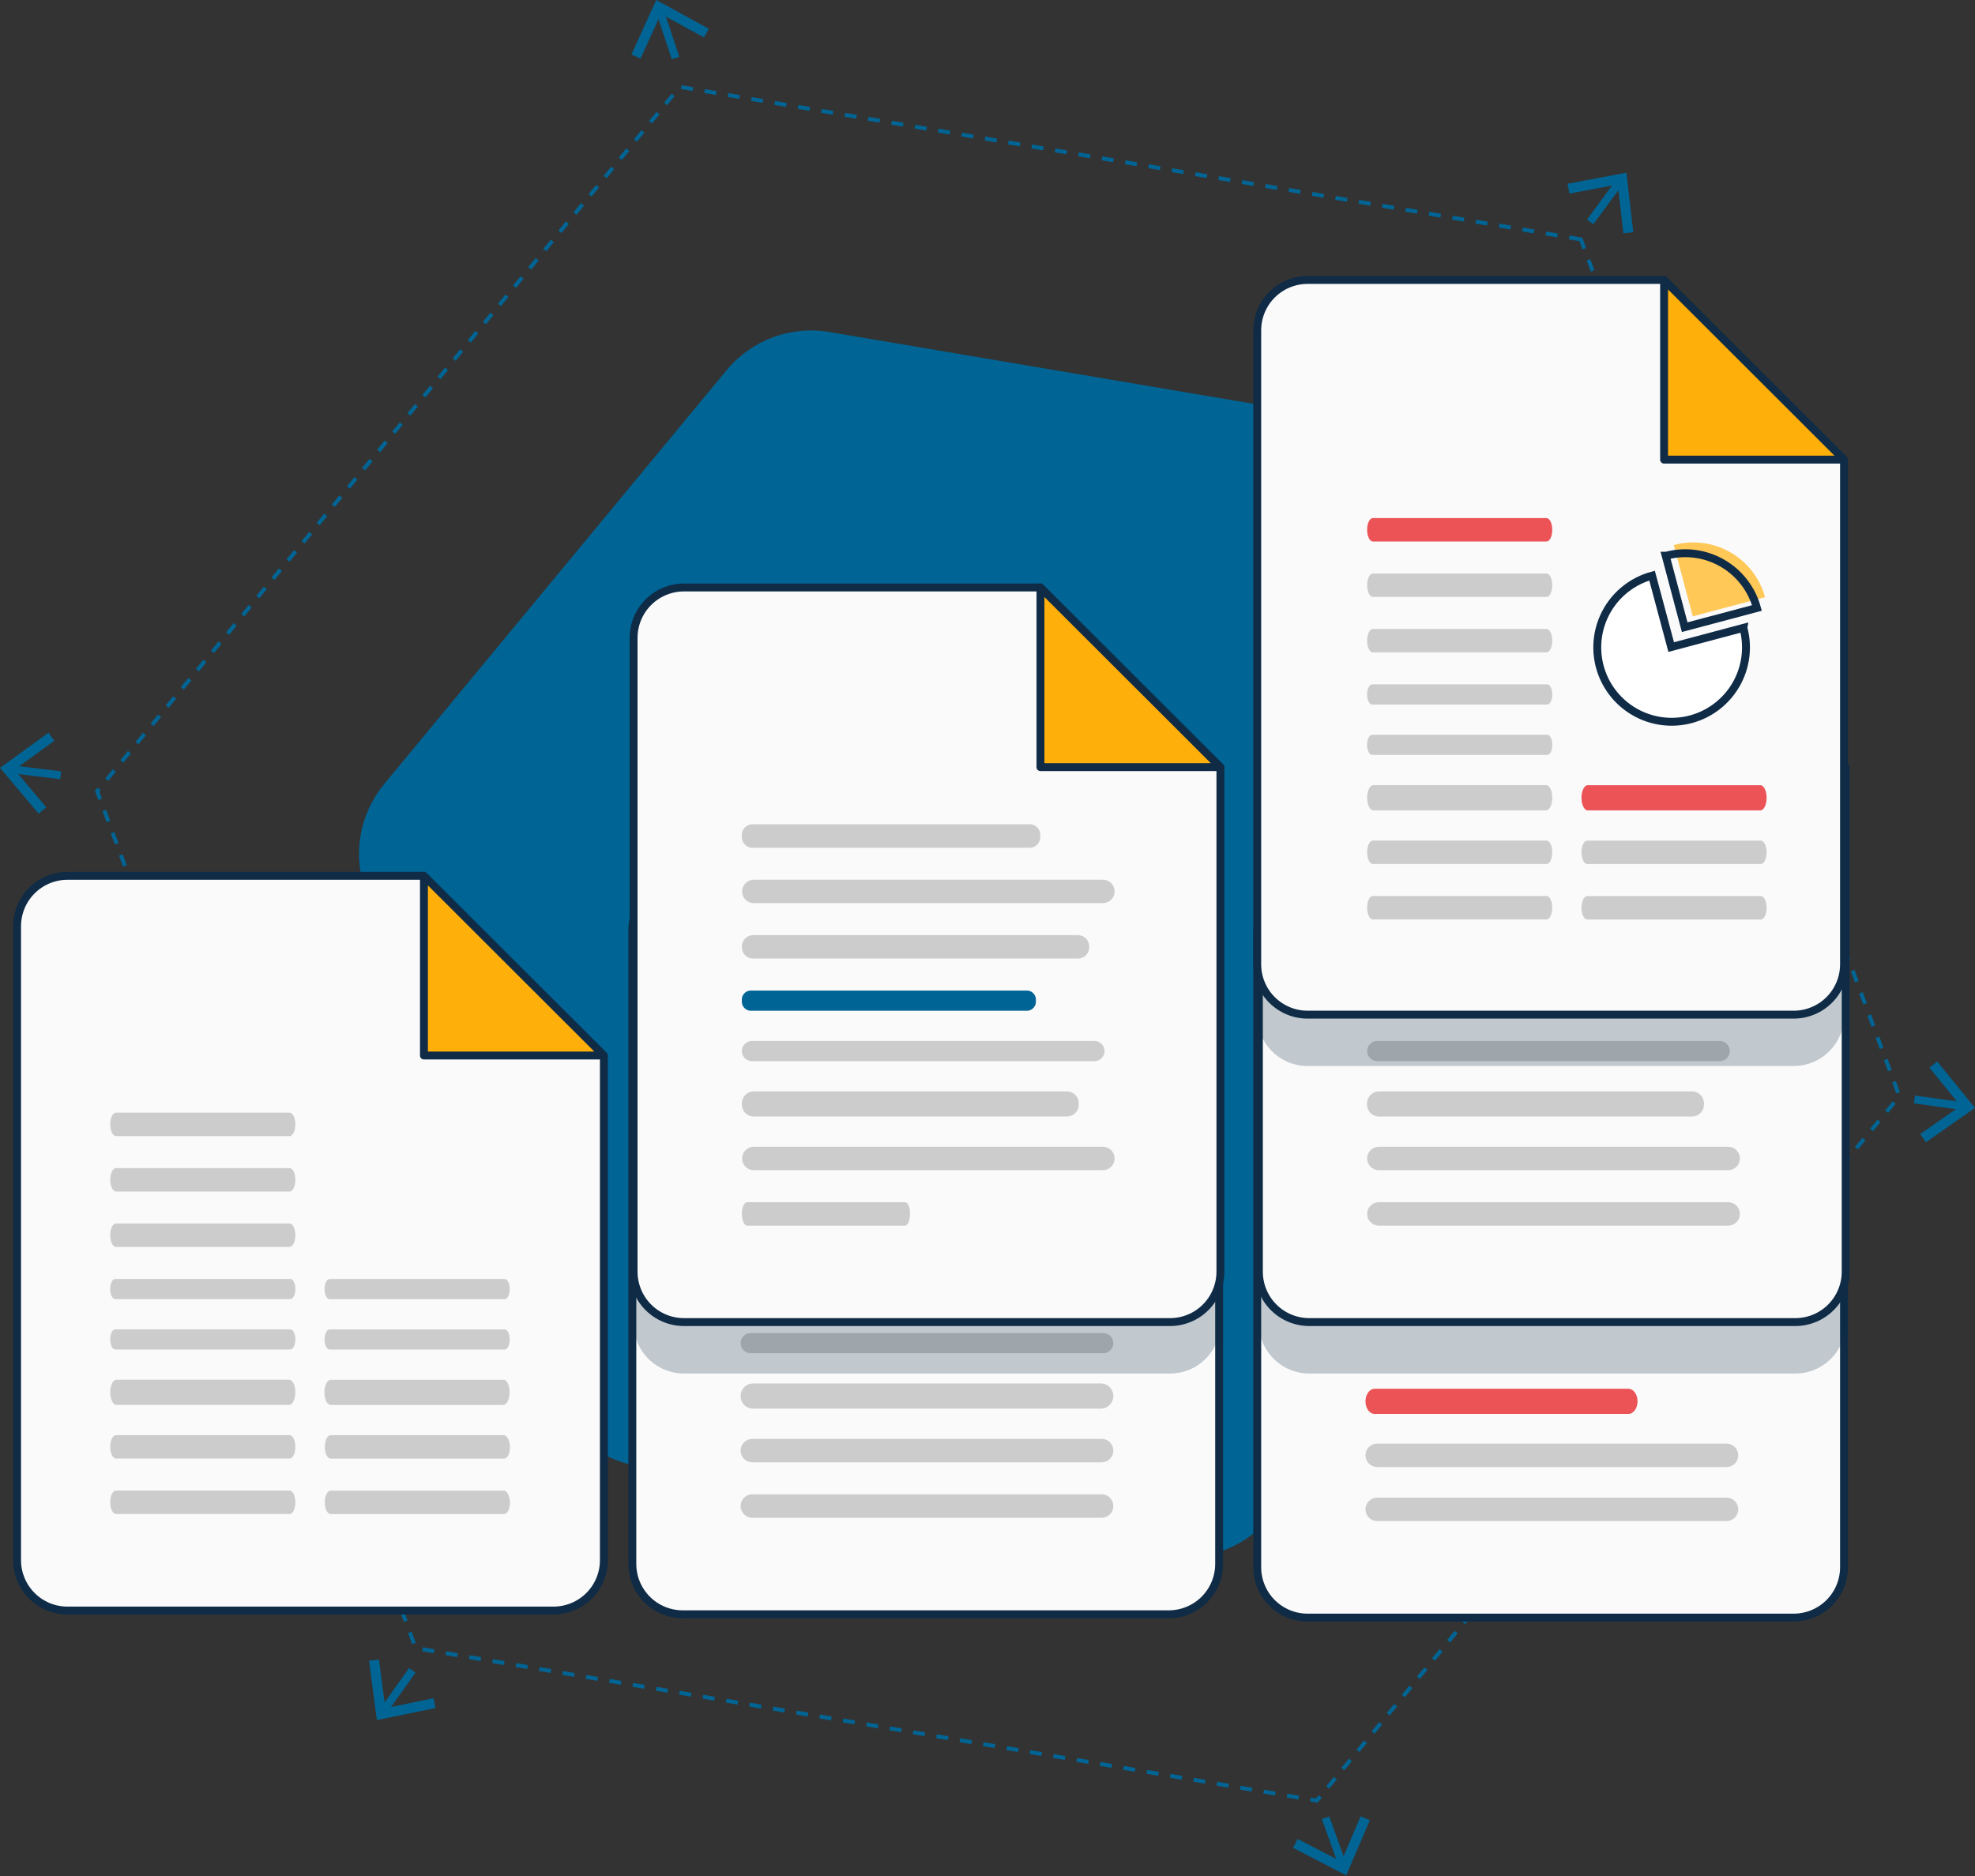 <svg width="500" height="475" viewBox="0 0 500 475" fill="none" xmlns="http://www.w3.org/2000/svg">
<rect x="0" y="0" width="500" height="475" fill="#333333" stroke="none"/>
<g clip-path="url(#clip0_0_3)">
<path d="M400.222 60.614L172.087 21.995L24.6 200.341L105.236 417.293L333.359 455.912L480.858 277.566L400.222 60.614Z" stroke="#006494" stroke-miterlimit="10" stroke-dasharray="3 3 3 3 3 3"/>
<path d="M344.046 106.76L209.962 84.063C205.159 83.249 200.226 83.714 195.659 85.411C191.093 87.109 187.053 89.979 183.947 93.734L97.228 198.555C94.131 202.313 92.077 206.82 91.271 211.623C90.465 216.427 90.936 221.357 92.636 225.921L140.039 353.502C141.736 358.069 144.605 362.108 148.357 365.214C152.108 368.32 156.611 370.384 161.412 371.198L295.508 393.895C300.309 394.704 305.238 394.236 309.8 392.536C314.362 390.836 318.397 387.965 321.499 384.211L408.218 279.39C411.324 275.638 413.388 271.132 414.2 266.328C415.013 261.524 414.546 256.591 412.847 252.024L365.458 124.443C363.755 119.874 360.88 115.834 357.121 112.73C353.362 109.626 348.853 107.567 344.046 106.76Z" fill="#006494"/>
<path d="M152.881 267.155V395.03C152.881 398.414 151.537 401.659 149.146 404.051C146.754 406.444 143.51 407.788 140.128 407.788H17.076C13.694 407.788 10.45 406.444 8.058 404.051C5.667 401.659 4.323 398.414 4.323 395.03V234.52C4.323 231.136 5.667 227.891 8.058 225.499C10.45 223.106 13.694 221.762 17.076 221.762H107.685" fill="#FAFAFA"/>
<path d="M152.881 267.155V395.03C152.881 398.414 151.537 401.659 149.146 404.051C146.754 406.444 143.51 407.788 140.128 407.788H17.076C13.694 407.788 10.45 406.444 8.058 404.051C5.667 401.659 4.323 398.414 4.323 395.03V234.52C4.323 231.136 5.667 227.891 8.058 225.499C10.45 223.106 13.694 221.762 17.076 221.762H107.685" stroke="#0F2B46" stroke-width="2" stroke-miterlimit="10"/>
<path d="M152.881 267.257H107.328V221.762L152.881 267.257Z" fill="#FFAF0A" stroke="#0F2B46" stroke-width="2" stroke-linecap="round" stroke-linejoin="round"/>
<path d="M73.303 281.725H29.37C28.566 281.725 27.903 283.001 27.903 284.685C27.903 286.331 28.566 287.658 29.37 287.658H73.303C74.119 287.658 74.77 286.382 74.77 284.685C74.783 283.052 74.119 281.725 73.303 281.725Z" fill="#CCCCCC"/>
<path d="M73.303 295.759H29.37C28.566 295.759 27.903 297.035 27.903 298.719C27.903 300.365 28.566 301.692 29.37 301.692H73.303C74.119 301.692 74.77 300.416 74.77 298.719C74.783 297.086 74.119 295.759 73.303 295.759Z" fill="#CCCCCC"/>
<path d="M73.303 309.793H29.37C28.566 309.793 27.903 311.069 27.903 312.753C27.903 314.399 28.566 315.726 29.37 315.726H73.303C74.119 315.726 74.77 314.45 74.77 312.753C74.783 311.12 74.119 309.793 73.303 309.793Z" fill="#CCCCCC"/>
<path d="M73.303 363.377H29.37C28.566 363.377 27.903 364.653 27.903 366.337C27.903 367.983 28.566 369.31 29.37 369.31H73.303C74.119 369.31 74.77 368.034 74.77 366.337C74.783 364.704 74.119 363.377 73.303 363.377Z" fill="#CCCCCC"/>
<path d="M73.303 377.411H29.37C28.566 377.411 27.903 378.687 27.903 380.371C27.903 382.017 28.566 383.344 29.37 383.344H73.303C74.119 383.344 74.77 382.068 74.77 380.371C74.783 378.738 74.119 377.411 73.303 377.411Z" fill="#CCCCCC"/>
<path d="M73.507 323.827H29.166C28.464 323.827 27.89 324.962 27.89 326.379C27.89 327.782 28.452 328.93 29.166 328.93H73.507C74.209 328.93 74.783 327.782 74.783 326.379C74.783 324.962 74.209 323.827 73.507 323.827Z" fill="#CCCCCC"/>
<path d="M73.507 336.585H29.166C28.464 336.585 27.89 337.721 27.89 339.137C27.89 340.54 28.452 341.688 29.166 341.688H73.507C74.209 341.688 74.783 340.54 74.783 339.137C74.783 337.721 74.209 336.585 73.507 336.585Z" fill="#CCCCCC"/>
<path d="M73.189 349.343H29.485C28.617 349.343 27.903 350.759 27.903 352.533C27.903 354.293 28.617 355.722 29.485 355.722H73.189C74.068 355.722 74.77 354.293 74.77 352.533C74.783 350.759 74.068 349.343 73.189 349.343Z" fill="#CCCCCC"/>
<path d="M127.567 363.39H83.71C82.893 363.39 82.23 364.666 82.23 366.363C82.23 367.996 82.893 369.322 83.71 369.322H127.63C128.446 369.322 129.11 368.047 129.11 366.363C129.046 364.717 128.344 363.39 127.567 363.39Z" fill="#CCCCCC"/>
<path d="M127.567 377.424H83.71C82.893 377.424 82.23 378.7 82.23 380.396C82.23 382.03 82.893 383.356 83.71 383.356H127.63C128.446 383.356 129.11 382.081 129.11 380.396C129.046 378.751 128.344 377.424 127.567 377.424Z" fill="#CCCCCC"/>
<path d="M127.771 323.84H83.442C82.74 323.84 82.166 324.988 82.166 326.391C82.166 327.807 82.74 328.943 83.442 328.943H127.771C128.472 328.943 129.046 327.807 129.046 326.391C129.046 324.988 128.472 323.84 127.771 323.84Z" fill="#CCCCCC"/>
<path d="M127.771 336.598H83.442C82.74 336.598 82.166 337.746 82.166 339.149C82.166 340.566 82.74 341.701 83.442 341.701H127.771C128.472 341.701 129.046 340.566 129.046 339.149C129.046 337.746 128.472 336.598 127.771 336.598Z" fill="#CCCCCC"/>
<path d="M127.464 349.356H83.71C82.842 349.356 82.128 350.785 82.128 352.545C82.128 354.306 82.842 355.735 83.71 355.735H127.426C128.293 355.735 129.008 354.306 129.008 352.545C129.046 350.785 128.344 349.356 127.464 349.356Z" fill="#CCCCCC"/>
<path d="M308.644 268.112V395.974C308.644 399.358 307.3 402.603 304.909 404.996C302.517 407.388 299.273 408.732 295.891 408.732H172.839C169.457 408.732 166.213 407.388 163.821 404.996C161.43 402.603 160.086 399.358 160.086 395.974V235.464C160.086 232.08 161.43 228.835 163.821 226.443C166.213 224.05 169.457 222.706 172.839 222.706H263.448" fill="#FAFAFA"/>
<path d="M308.644 268.112V395.974C308.644 399.358 307.3 402.603 304.909 404.996C302.517 407.388 299.273 408.732 295.891 408.732H172.839C169.457 408.732 166.213 407.388 163.821 404.996C161.43 402.603 160.086 399.358 160.086 395.974V235.464C160.086 232.08 161.43 228.835 163.821 226.443C166.213 224.05 169.457 222.706 172.839 222.706H263.448" stroke="#0F2B46" stroke-width="2" stroke-miterlimit="10"/>
<path d="M308.644 268.201H263.091V222.706L308.644 268.201Z" fill="#FFAF0A" stroke="#0F2B46" stroke-width="2" stroke-linecap="round" stroke-linejoin="round"/>
<path d="M278.904 282.669H190.463C189.675 282.669 188.92 282.982 188.362 283.54C187.805 284.097 187.492 284.853 187.492 285.642C187.492 286.032 187.569 286.418 187.718 286.777C187.868 287.137 188.087 287.464 188.363 287.739C188.639 288.014 188.967 288.232 189.327 288.38C189.688 288.528 190.074 288.603 190.463 288.602H278.904C279.689 288.602 280.441 288.29 280.996 287.735C281.551 287.18 281.863 286.427 281.863 285.642C281.865 285.252 281.789 284.866 281.641 284.505C281.493 284.145 281.276 283.817 281.001 283.541C280.726 283.264 280.399 283.045 280.039 282.896C279.68 282.746 279.294 282.669 278.904 282.669Z" fill="#CCCCCC"/>
<path d="M278.904 296.703H190.463C189.675 296.703 188.92 297.016 188.362 297.574C187.805 298.131 187.492 298.887 187.492 299.676C187.492 300.066 187.569 300.451 187.718 300.811C187.868 301.171 188.087 301.498 188.363 301.773C188.639 302.048 188.967 302.266 189.327 302.414C189.688 302.562 190.074 302.637 190.463 302.636H278.904C279.689 302.636 280.441 302.324 280.996 301.769C281.551 301.214 281.863 300.461 281.863 299.676C281.865 299.286 281.789 298.9 281.641 298.539C281.493 298.179 281.276 297.851 281.001 297.575C280.726 297.298 280.399 297.079 280.039 296.93C279.68 296.78 279.294 296.703 278.904 296.703Z" fill="#CCCCCC"/>
<path d="M278.904 310.737H190.463C189.675 310.737 188.92 311.05 188.362 311.608C187.805 312.165 187.492 312.921 187.492 313.71C187.492 314.1 187.569 314.485 187.718 314.845C187.868 315.205 188.087 315.532 188.363 315.807C188.639 316.082 188.967 316.3 189.327 316.448C189.688 316.596 190.074 316.671 190.463 316.67H278.904C279.293 316.67 279.678 316.593 280.036 316.444C280.395 316.296 280.722 316.078 280.996 315.803C281.271 315.528 281.489 315.202 281.638 314.842C281.786 314.483 281.863 314.098 281.863 313.71C281.865 313.32 281.789 312.934 281.641 312.573C281.493 312.213 281.276 311.885 281.001 311.608C280.726 311.332 280.399 311.113 280.039 310.964C279.68 310.814 279.294 310.737 278.904 310.737Z" fill="#CCCCCC"/>
<path d="M278.904 364.321H190.463C189.675 364.321 188.92 364.634 188.362 365.192C187.805 365.749 187.492 366.506 187.492 367.294C187.492 367.684 187.569 368.07 187.718 368.43C187.868 368.789 188.087 369.116 188.363 369.391C188.639 369.666 188.967 369.884 189.327 370.032C189.688 370.18 190.074 370.255 190.463 370.254H278.904C279.689 370.254 280.441 369.942 280.996 369.387C281.551 368.832 281.863 368.079 281.863 367.294C281.865 366.904 281.789 366.518 281.641 366.157C281.493 365.797 281.276 365.469 281.001 365.193C280.726 364.916 280.399 364.697 280.039 364.548C279.68 364.398 279.294 364.321 278.904 364.321Z" fill="#CCCCCC"/>
<path d="M278.904 378.355H190.463C189.675 378.355 188.92 378.668 188.362 379.226C187.805 379.783 187.492 380.539 187.492 381.328C187.492 381.718 187.569 382.104 187.718 382.463C187.868 382.823 188.087 383.15 188.363 383.425C188.639 383.7 188.967 383.918 189.327 384.066C189.688 384.214 190.074 384.289 190.463 384.288H278.904C279.689 384.288 280.441 383.976 280.996 383.421C281.551 382.866 281.863 382.113 281.863 381.328C281.865 380.938 281.789 380.552 281.641 380.191C281.493 379.831 281.276 379.503 281.001 379.227C280.726 378.95 280.399 378.731 280.039 378.582C279.68 378.432 279.294 378.355 278.904 378.355Z" fill="#CCCCCC"/>
<path d="M279.312 324.771H190.043C189.366 324.771 188.717 325.04 188.239 325.518C187.761 325.997 187.492 326.646 187.492 327.323C187.492 327.999 187.761 328.648 188.239 329.127C188.717 329.605 189.366 329.874 190.043 329.874H279.312C279.989 329.874 280.638 329.605 281.116 329.127C281.594 328.648 281.863 327.999 281.863 327.323C281.863 326.646 281.594 325.997 281.116 325.518C280.638 325.04 279.989 324.771 279.312 324.771Z" fill="#CCCCCC"/>
<path d="M279.312 337.529H190.043C189.366 337.529 188.717 337.798 188.239 338.277C187.761 338.755 187.492 339.404 187.492 340.081C187.492 340.757 187.761 341.407 188.239 341.885C188.717 342.364 189.366 342.632 190.043 342.632H279.312C279.989 342.632 280.638 342.364 281.116 341.885C281.594 341.407 281.863 340.757 281.863 340.081C281.863 339.404 281.594 338.755 281.116 338.277C280.638 337.798 279.989 337.529 279.312 337.529Z" fill="#CCCCCC"/>
<path d="M278.675 350.287H190.68C189.835 350.287 189.024 350.623 188.426 351.221C187.828 351.82 187.492 352.631 187.492 353.477C187.492 354.323 187.828 355.134 188.426 355.732C189.024 356.33 189.835 356.666 190.68 356.666H278.675C279.52 356.666 280.331 356.33 280.929 355.732C281.527 355.134 281.863 354.323 281.863 353.477C281.863 352.631 281.527 351.82 280.929 351.221C280.331 350.623 279.52 350.287 278.675 350.287Z" fill="#CCCCCC"/>
<path d="M203.752 249.498C203.149 253.074 201.708 256.456 199.546 259.368C197.385 262.28 194.565 264.638 191.318 266.249M191.318 249.498H206.621H191.318ZM198.97 246.946V249.498V246.946ZM200.309 261.618C198.341 259.586 196.767 257.207 195.667 254.601L200.309 261.618ZM203.433 266.084H212.36H203.433ZM201.52 269.911L207.897 257.153L214.273 269.911H201.52Z" stroke="#0F2B46" stroke-width="1.5" stroke-linecap="round" stroke-linejoin="round"/>
<path d="M466.843 268.954V396.816C466.843 400.2 465.499 403.445 463.107 405.838C460.716 408.23 457.472 409.574 454.09 409.574H331.038C327.656 409.574 324.412 408.23 322.02 405.838C319.629 403.445 318.285 400.2 318.285 396.816V236.306C318.285 232.922 319.629 229.677 322.02 227.285C324.412 224.892 327.656 223.548 331.038 223.548H421.659" fill="#FAFAFA"/>
<path d="M466.843 268.954V396.816C466.843 400.2 465.499 403.445 463.107 405.838C460.716 408.23 457.472 409.574 454.09 409.574H331.038C327.656 409.574 324.412 408.23 322.02 405.838C319.629 403.445 318.285 400.2 318.285 396.816V236.306C318.285 232.922 319.629 229.677 322.02 227.285C324.412 224.892 327.656 223.548 331.038 223.548H421.659" stroke="#0F2B46" stroke-width="2" stroke-miterlimit="10"/>
<path d="M466.843 269.043H421.29V223.548L466.843 269.043Z" fill="#FFAF0A" stroke="#0F2B46" stroke-width="2" stroke-linecap="round" stroke-linejoin="round"/>
<path d="M386.87 283.511H347.03C346.29 283.511 345.691 284.787 345.691 286.471C345.691 288.117 346.29 289.444 347.03 289.444H386.87C387.609 289.444 388.145 288.168 388.145 286.471C388.209 284.838 387.609 283.511 386.87 283.511Z" fill="#EB5357"/>
<path d="M437.09 297.175H348.649C348.26 297.175 347.874 297.252 347.514 297.402C347.155 297.551 346.828 297.77 346.553 298.047C346.278 298.323 346.06 298.651 345.912 299.011C345.764 299.372 345.689 299.758 345.691 300.148C345.691 300.933 346.003 301.686 346.557 302.241C347.112 302.796 347.865 303.108 348.649 303.108H437.09C437.48 303.109 437.866 303.034 438.226 302.886C438.587 302.738 438.915 302.52 439.191 302.245C439.467 301.97 439.686 301.643 439.835 301.283C439.985 300.924 440.062 300.538 440.062 300.148C440.062 299.757 439.985 299.371 439.836 299.01C439.686 298.65 439.467 298.322 439.191 298.046C438.916 297.77 438.588 297.551 438.227 297.401C437.867 297.252 437.481 297.175 437.09 297.175Z" fill="#CCCCCC"/>
<path d="M437.09 310.852H348.649C347.865 310.852 347.112 311.164 346.557 311.719C346.003 312.274 345.691 313.027 345.691 313.812C345.689 314.202 345.764 314.588 345.912 314.948C346.06 315.309 346.278 315.637 346.553 315.913C346.828 316.189 347.155 316.408 347.514 316.558C347.874 316.708 348.26 316.785 348.649 316.785H437.09C437.878 316.785 438.634 316.471 439.191 315.914C439.749 315.356 440.062 314.6 440.062 313.812C440.062 313.422 439.985 313.036 439.835 312.676C439.686 312.316 439.467 311.989 439.191 311.714C438.915 311.439 438.587 311.222 438.226 311.074C437.866 310.926 437.48 310.85 437.09 310.852Z" fill="#CCCCCC"/>
<path d="M437.09 365.521H348.649C348.26 365.521 347.874 365.597 347.514 365.747C347.155 365.897 346.828 366.116 346.553 366.392C346.278 366.668 346.06 366.996 345.912 367.357C345.764 367.717 345.689 368.103 345.691 368.493C345.691 369.278 346.003 370.031 346.557 370.586C347.112 371.141 347.865 371.453 348.649 371.453H437.09C437.48 371.455 437.866 371.379 438.226 371.231C438.587 371.083 438.915 370.866 439.191 370.591C439.467 370.316 439.686 369.989 439.835 369.629C439.985 369.269 440.062 368.883 440.062 368.493C440.062 367.705 439.749 366.949 439.191 366.391C438.634 365.834 437.878 365.521 437.09 365.521Z" fill="#CCCCCC"/>
<path d="M437.09 379.197H348.649C347.865 379.197 347.112 379.509 346.557 380.064C346.003 380.619 345.691 381.372 345.691 382.157C345.689 382.547 345.764 382.933 345.912 383.294C346.06 383.654 346.278 383.982 346.553 384.258C346.828 384.535 347.155 384.754 347.514 384.903C347.874 385.053 348.26 385.13 348.649 385.13H437.09C437.878 385.13 438.634 384.817 439.191 384.259C439.749 383.702 440.062 382.946 440.062 382.157C440.062 381.767 439.985 381.381 439.835 381.022C439.686 380.662 439.467 380.335 439.191 380.06C438.915 379.785 438.587 379.567 438.226 379.419C437.866 379.271 437.48 379.196 437.09 379.197Z" fill="#CCCCCC"/>
<path d="M437.511 324.937H348.241C347.565 324.937 346.916 325.206 346.438 325.684C345.96 326.163 345.691 326.812 345.691 327.488C345.691 328.165 345.96 328.814 346.438 329.293C346.916 329.771 347.565 330.04 348.241 330.04H437.511C438.188 330.04 438.836 329.771 439.315 329.293C439.793 328.814 440.062 328.165 440.062 327.488C440.062 326.812 439.793 326.163 439.315 325.684C438.836 325.206 438.188 324.937 437.511 324.937Z" fill="#CCCCCC"/>
<path d="M412.248 351.627H348.012C346.737 351.627 345.691 353.056 345.691 354.816C345.691 356.59 346.724 358.006 348.012 358.006H412.248C413.523 358.006 414.569 356.59 414.569 354.816C414.569 353.056 413.536 351.627 412.248 351.627Z" fill="#EB5357"/>
<path d="M171.028 14.697L167.011 2.603" stroke="#006494" stroke-width="2" stroke-miterlimit="10"/>
<path d="M179.445 7.285L178.233 9.505L167.317 3.521L162.152 14.851L159.844 13.804L166.144 0L179.445 7.285Z" fill="#006494"/>
<path d="M484.671 278.382L497.296 280.13" stroke="#006494" stroke-width="2" stroke-miterlimit="10"/>
<path d="M487.579 289.214L486.125 287.147L496.327 280.003L488.459 270.345L490.423 268.75L500 280.513L487.579 289.214Z" fill="#006494"/>
<path d="M335.591 460.25L339.901 472.255" stroke="#006494" stroke-width="2" stroke-miterlimit="10"/>
<path d="M327.352 467.866L328.513 465.621L339.569 471.336L344.467 459.88L346.788 460.888L340.819 474.832L327.352 467.866Z" fill="#006494"/>
<path d="M104.382 422.919L96.998 433.304" stroke="#006494" stroke-width="2" stroke-miterlimit="10"/>
<path d="M93.427 420.483L95.939 420.164L97.559 432.513L109.751 429.987L110.261 432.475L95.404 435.524L93.427 420.483Z" fill="#006494"/>
<path d="M15.367 196.297L2.716 194.753" stroke="#006494" stroke-width="2" stroke-miterlimit="10"/>
<path d="M12.281 185.516L13.76 187.557L3.686 194.868L11.707 204.398L9.769 206.018L0 194.421L12.281 185.516Z" fill="#006494"/>
<path opacity="0.24" d="M308.963 207.141V335.016C308.963 338.4 307.619 341.645 305.227 344.037C302.836 346.43 299.592 347.774 296.21 347.774H173.158C169.776 347.774 166.532 346.43 164.14 344.037C161.749 341.645 160.405 338.4 160.405 335.016V174.493C160.405 171.109 161.749 167.864 164.14 165.472C166.532 163.079 169.776 161.735 173.158 161.735H263.767" fill="#0F2B46"/>
<path d="M308.963 194.115V321.99C308.963 325.373 307.619 328.619 305.227 331.011C302.836 333.404 299.592 334.748 296.21 334.748H173.158C169.776 334.748 166.532 333.404 164.14 331.011C161.749 328.619 160.405 325.373 160.405 321.99V161.505C160.405 158.122 161.749 154.876 164.14 152.484C166.532 150.091 169.776 148.747 173.158 148.747H263.767" fill="#FAFAFA"/>
<path d="M308.963 194.115V321.99C308.963 325.373 307.619 328.619 305.227 331.011C302.836 333.404 299.592 334.748 296.21 334.748H173.158C169.776 334.748 166.532 333.404 164.14 331.011C161.749 328.619 160.405 325.373 160.405 321.99V161.505C160.405 158.122 161.749 154.876 164.14 152.484C166.532 150.091 169.776 148.747 173.158 148.747H263.767" stroke="#0F2B46" stroke-width="2" stroke-miterlimit="10"/>
<path d="M308.963 194.243H263.41V148.747L308.963 194.243Z" fill="#FFAF0A" stroke="#0F2B46" stroke-width="2" stroke-linecap="round" stroke-linejoin="round"/>
<path d="M260.974 208.71H190.183C189.48 208.797 188.838 209.155 188.395 209.708C187.952 210.261 187.742 210.965 187.811 211.67C187.739 212.378 187.947 213.085 188.39 213.641C188.834 214.197 189.477 214.556 190.183 214.643H260.974C261.68 214.556 262.325 214.197 262.771 213.642C263.216 213.086 263.427 212.379 263.359 211.67C263.427 210.963 263.215 210.257 262.77 209.704C262.324 209.15 261.679 208.794 260.974 208.71Z" fill="#CCCCCC"/>
<path d="M279.21 222.744H190.833C190.049 222.744 189.296 223.056 188.741 223.611C188.186 224.166 187.875 224.919 187.875 225.704C187.873 226.094 187.948 226.48 188.096 226.841C188.244 227.201 188.462 227.529 188.737 227.805C189.012 228.082 189.338 228.301 189.698 228.45C190.058 228.6 190.444 228.677 190.833 228.677H279.21C279.998 228.677 280.754 228.364 281.311 227.806C281.869 227.249 282.182 226.493 282.182 225.704C282.182 225.314 282.105 224.928 281.955 224.569C281.806 224.209 281.587 223.882 281.311 223.607C281.035 223.332 280.707 223.114 280.346 222.966C279.986 222.818 279.6 222.743 279.21 222.744Z" fill="#CCCCCC"/>
<path d="M272.987 236.778H190.565C189.809 236.808 189.095 237.136 188.579 237.69C188.063 238.245 187.787 238.981 187.811 239.738C187.783 240.497 188.058 241.237 188.574 241.794C189.09 242.351 189.807 242.681 190.565 242.711H272.987C273.364 242.698 273.734 242.61 274.078 242.454C274.421 242.297 274.73 242.074 274.987 241.798C275.244 241.522 275.444 241.198 275.575 240.845C275.707 240.491 275.768 240.115 275.754 239.738C275.778 238.979 275.501 238.241 274.982 237.686C274.463 237.131 273.746 236.805 272.987 236.778Z" fill="#CCCCCC"/>
<path d="M279.21 290.362H190.833C190.049 290.362 189.296 290.674 188.741 291.229C188.186 291.784 187.875 292.537 187.875 293.322C187.873 293.712 187.948 294.098 188.096 294.459C188.244 294.819 188.462 295.147 188.737 295.424C189.012 295.7 189.338 295.919 189.698 296.068C190.058 296.218 190.444 296.295 190.833 296.295H279.21C279.601 296.295 279.987 296.218 280.347 296.069C280.708 295.919 281.036 295.7 281.311 295.424C281.587 295.148 281.806 294.821 281.956 294.46C282.105 294.099 282.182 293.713 282.182 293.322C282.182 292.933 282.105 292.547 281.955 292.187C281.806 291.827 281.587 291.5 281.311 291.225C281.035 290.95 280.707 290.732 280.346 290.584C279.986 290.436 279.6 290.361 279.21 290.362Z" fill="#CCCCCC"/>
<path d="M229.092 304.396H189.15C188.41 304.396 187.811 305.672 187.811 307.356C187.811 309.002 188.41 310.329 189.15 310.329H229.092C229.831 310.329 230.367 309.053 230.367 307.356C230.456 305.723 229.857 304.396 229.092 304.396Z" fill="#CCCCCC"/>
<path d="M260.247 250.812H189.826C189.223 250.889 188.674 251.199 188.297 251.676C187.921 252.153 187.746 252.759 187.811 253.364C187.749 253.968 187.925 254.572 188.301 255.048C188.677 255.525 189.224 255.836 189.826 255.915H260.247C260.846 255.833 261.39 255.52 261.763 255.044C262.137 254.568 262.311 253.966 262.249 253.364C262.314 252.761 262.141 252.157 261.767 251.68C261.393 251.203 260.847 250.892 260.247 250.812Z" fill="#006494"/>
<path d="M277.144 263.57H190.285C189.622 263.59 188.993 263.868 188.531 264.344C188.069 264.821 187.811 265.458 187.811 266.122C187.811 266.786 188.069 267.423 188.531 267.9C188.993 268.376 189.622 268.654 190.285 268.674H277.144C277.81 268.657 278.442 268.381 278.907 267.904C279.371 267.427 279.631 266.788 279.631 266.122C279.631 265.456 279.371 264.817 278.907 264.34C278.442 263.863 277.81 263.587 277.144 263.57Z" fill="#CCCCCC"/>
<path d="M270.232 276.328H190.693C189.889 276.371 189.134 276.731 188.594 277.329C188.054 277.926 187.773 278.713 187.811 279.518C187.773 280.323 188.054 281.11 188.594 281.707C189.134 282.305 189.889 282.665 190.693 282.707H270.232C271.036 282.665 271.791 282.305 272.331 281.707C272.871 281.11 273.153 280.323 273.114 279.518C273.153 278.713 272.871 277.926 272.331 277.329C271.791 276.731 271.036 276.371 270.232 276.328Z" fill="#CCCCCC"/>
<path opacity="0.24" d="M467.263 207.141V335.016C467.263 338.4 465.92 341.645 463.528 344.037C461.137 346.43 457.893 347.774 454.511 347.774H331.459C328.076 347.774 324.833 346.43 322.441 344.037C320.049 341.645 318.706 338.4 318.706 335.016V174.493C318.706 171.109 320.049 167.864 322.441 165.472C324.833 163.079 328.076 161.735 331.459 161.735H422.067" fill="#0F2B46"/>
<path d="M467.263 194.115V321.99C467.263 325.373 465.92 328.619 463.528 331.011C461.137 333.404 457.893 334.748 454.511 334.748H331.459C328.076 334.748 324.833 333.404 322.441 331.011C320.049 328.619 318.706 325.373 318.706 321.99V161.505C318.706 158.122 320.049 154.876 322.441 152.484C324.833 150.091 328.076 148.747 331.459 148.747H422.067" fill="#FAFAFA"/>
<path d="M467.263 194.115V321.99C467.263 325.373 465.92 328.619 463.528 331.011C461.137 333.404 457.893 334.748 454.511 334.748H331.459C328.076 334.748 324.833 333.404 322.441 331.011C320.049 328.619 318.706 325.373 318.706 321.99V161.505C318.706 158.122 320.049 154.876 322.441 152.484C324.833 150.091 328.076 148.747 331.459 148.747H422.067" stroke="#0F2B46" stroke-width="2" stroke-miterlimit="10"/>
<path d="M467.264 194.243H421.659V148.747L467.264 194.243Z" fill="#FFAF0A" stroke="#0F2B46" stroke-width="2" stroke-linecap="round" stroke-linejoin="round"/>
<path d="M419.326 208.71H348.484C347.781 208.797 347.139 209.155 346.696 209.708C346.253 210.261 346.043 210.965 346.112 211.67C346.04 212.378 346.248 213.085 346.691 213.641C347.135 214.197 347.778 214.556 348.484 214.643H419.326C420.032 214.556 420.677 214.197 421.122 213.642C421.568 213.086 421.779 212.379 421.71 211.67C421.779 210.963 421.567 210.257 421.122 209.704C420.676 209.15 420.031 208.794 419.326 208.71Z" fill="#CCCCCC"/>
<path d="M437.511 222.744H349.07C348.286 222.744 347.533 223.056 346.978 223.611C346.423 224.166 346.112 224.919 346.112 225.704C346.11 226.094 346.185 226.48 346.333 226.841C346.481 227.201 346.699 227.529 346.974 227.805C347.249 228.082 347.575 228.301 347.935 228.45C348.295 228.6 348.681 228.677 349.07 228.677H437.511C438.299 228.677 439.055 228.364 439.612 227.806C440.17 227.249 440.483 226.493 440.483 225.704C440.483 225.314 440.406 224.928 440.256 224.569C440.107 224.209 439.888 223.882 439.612 223.607C439.335 223.332 439.008 223.114 438.647 222.966C438.287 222.818 437.901 222.743 437.511 222.744Z" fill="#CCCCCC"/>
<path d="M431.288 236.778H348.866C348.11 236.808 347.396 237.136 346.88 237.69C346.364 238.245 346.088 238.981 346.112 239.738C346.084 240.497 346.359 241.237 346.875 241.794C347.391 242.351 348.107 242.681 348.866 242.711H431.288C432.048 242.681 432.765 242.352 433.284 241.795C433.802 241.238 434.079 240.499 434.055 239.738C434.076 238.98 433.797 238.244 433.279 237.69C432.761 237.136 432.046 236.808 431.288 236.778Z" fill="#CCCCCC"/>
<path d="M437.511 290.362H349.07C348.286 290.362 347.533 290.674 346.978 291.229C346.423 291.784 346.112 292.537 346.112 293.322C346.11 293.712 346.185 294.098 346.333 294.459C346.481 294.819 346.699 295.147 346.974 295.424C347.249 295.7 347.575 295.919 347.935 296.068C348.295 296.218 348.681 296.295 349.07 296.295H437.511C437.901 296.295 438.288 296.218 438.648 296.069C439.009 295.919 439.336 295.7 439.612 295.424C439.888 295.148 440.107 294.821 440.256 294.46C440.406 294.099 440.483 293.713 440.483 293.322C440.483 292.933 440.406 292.547 440.256 292.187C440.107 291.827 439.888 291.5 439.612 291.225C439.335 290.95 439.008 290.732 438.647 290.584C438.287 290.436 437.901 290.361 437.511 290.362Z" fill="#CCCCCC"/>
<path d="M437.511 304.396H349.07C348.286 304.396 347.533 304.708 346.978 305.263C346.423 305.818 346.112 306.571 346.112 307.356C346.11 307.746 346.185 308.132 346.333 308.493C346.481 308.853 346.699 309.181 346.974 309.457C347.249 309.734 347.575 309.953 347.935 310.102C348.295 310.252 348.681 310.329 349.07 310.329H437.511C438.299 310.329 439.055 310.016 439.612 309.458C440.17 308.901 440.483 308.145 440.483 307.356C440.483 306.966 440.406 306.581 440.256 306.221C440.107 305.861 439.888 305.534 439.612 305.259C439.335 304.984 439.008 304.766 438.647 304.618C438.287 304.47 437.901 304.395 437.511 304.396Z" fill="#CCCCCC"/>
<path d="M418.535 250.812H348.114C347.513 250.892 346.968 251.203 346.594 251.68C346.219 252.157 346.047 252.761 346.112 253.364C346.05 253.966 346.224 254.568 346.598 255.044C346.971 255.52 347.515 255.833 348.114 255.915H418.535C419.137 255.836 419.683 255.525 420.06 255.048C420.436 254.572 420.612 253.968 420.55 253.364C420.615 252.759 420.44 252.153 420.063 251.676C419.687 251.199 419.138 250.889 418.535 250.812Z" fill="#006494"/>
<path d="M435.445 263.57H348.586C347.923 263.59 347.293 263.868 346.831 264.344C346.37 264.821 346.111 265.458 346.112 266.122C346.111 266.786 346.37 267.423 346.831 267.9C347.293 268.376 347.923 268.654 348.586 268.674H435.445C436.111 268.657 436.743 268.381 437.208 267.904C437.672 267.427 437.932 266.788 437.932 266.122C437.932 265.456 437.672 264.817 437.208 264.34C436.743 263.863 436.111 263.587 435.445 263.57Z" fill="#CCCCCC"/>
<path d="M428.533 276.328H348.968C348.164 276.371 347.41 276.731 346.87 277.329C346.33 277.926 346.048 278.713 346.086 279.518C346.048 280.323 346.33 281.11 346.87 281.707C347.41 282.305 348.164 282.665 348.968 282.707H428.508C429.312 282.665 430.066 282.305 430.606 281.707C431.146 281.11 431.428 280.323 431.39 279.518C431.428 278.717 431.15 277.934 430.615 277.337C430.081 276.74 429.333 276.378 428.533 276.328Z" fill="#CCCCCC"/>
<path opacity="0.24" d="M466.843 129.278V257.153C466.843 260.537 465.499 263.782 463.107 266.174C460.716 268.567 457.472 269.911 454.09 269.911H331.038C327.656 269.911 324.412 268.567 322.02 266.174C319.629 263.782 318.285 260.537 318.285 257.153V96.643C318.285 93.259 319.629 90.014 322.02 87.621C324.412 85.229 327.656 83.885 331.038 83.885H421.659" fill="#0F2B46"/>
<path d="M466.843 116.29V244.152C466.843 247.536 465.499 250.781 463.107 253.174C460.716 255.566 457.472 256.91 454.09 256.91H331.038C327.656 256.91 324.412 255.566 322.02 253.174C319.629 250.781 318.285 247.536 318.285 244.152V83.642C318.285 80.259 319.629 77.014 322.02 74.621C324.412 72.228 327.656 70.884 331.038 70.884H421.659" fill="#FAFAFA"/>
<path d="M466.843 116.29V244.152C466.843 247.536 465.499 250.781 463.107 253.174C460.716 255.566 457.472 256.91 454.09 256.91H331.038C327.656 256.91 324.412 255.566 322.02 253.174C319.629 250.781 318.285 247.536 318.285 244.152V83.642C318.285 80.259 319.629 77.014 322.02 74.621C324.412 72.228 327.656 70.884 331.038 70.884H421.659" stroke="#0F2B46" stroke-width="2" stroke-miterlimit="10"/>
<path d="M466.843 116.38H421.29V70.884L466.843 116.38Z" fill="#FFAF0A" stroke="#0F2B46" stroke-width="2" stroke-linecap="round" stroke-linejoin="round"/>
<path d="M391.512 131.179H347.578C346.762 131.179 346.112 132.455 346.112 134.139C346.112 135.785 346.762 137.112 347.578 137.112H391.512C392.315 137.112 392.978 135.836 392.978 134.139C392.978 132.506 392.328 131.179 391.512 131.179Z" fill="#EB5357"/>
<path d="M391.512 145.213H347.578C346.762 145.213 346.112 146.489 346.112 148.173C346.112 149.819 346.762 151.146 347.578 151.146H391.512C392.315 151.146 392.978 149.87 392.978 148.173C392.978 146.54 392.328 145.213 391.512 145.213Z" fill="#CCCCCC"/>
<path d="M391.512 159.247H347.578C346.762 159.247 346.112 160.523 346.112 162.207C346.112 163.853 346.762 165.18 347.578 165.18H391.512C392.315 165.18 392.978 163.904 392.978 162.207C392.978 160.574 392.328 159.247 391.512 159.247Z" fill="#CCCCCC"/>
<path d="M391.512 212.831H347.578C346.762 212.831 346.112 214.107 346.112 215.791C346.112 217.437 346.762 218.764 347.578 218.764H391.512C392.315 218.764 392.978 217.488 392.978 215.791C392.978 214.158 392.328 212.831 391.512 212.831Z" fill="#CCCCCC"/>
<path d="M391.512 226.865H347.578C346.762 226.865 346.112 228.141 346.112 229.825C346.112 231.471 346.762 232.798 347.578 232.798H391.512C392.315 232.798 392.978 231.522 392.978 229.825C392.978 228.192 392.328 226.865 391.512 226.865Z" fill="#CCCCCC"/>
<path d="M391.716 173.281H347.374C346.673 173.281 346.099 174.416 346.099 175.833C346.099 177.236 346.66 178.384 347.374 178.384H391.716C392.417 178.384 392.991 177.236 392.991 175.833C392.978 174.416 392.417 173.281 391.716 173.281Z" fill="#CCCCCC"/>
<path d="M391.716 186.039H347.374C346.673 186.039 346.099 187.175 346.099 188.591C346.099 189.994 346.66 191.142 347.374 191.142H391.716C392.417 191.142 392.991 189.994 392.991 188.591C392.978 187.175 392.417 186.039 391.716 186.039Z" fill="#CCCCCC"/>
<path d="M391.397 198.797H347.693C346.813 198.797 346.112 200.226 346.112 201.987C346.112 203.747 346.813 205.176 347.693 205.176H391.397C392.277 205.176 392.978 203.747 392.978 201.987C392.978 200.226 392.328 198.797 391.397 198.797Z" fill="#CCCCCC"/>
<path d="M445.775 212.844H401.854C401.038 212.844 400.375 214.12 400.375 215.817C400.375 217.45 401.038 218.776 401.854 218.776H445.775C446.591 218.776 447.242 217.501 447.242 215.817C447.242 214.171 446.591 212.844 445.775 212.844Z" fill="#CCCCCC"/>
<path d="M445.775 226.878H401.854C401.038 226.878 400.375 228.154 400.375 229.851C400.375 231.484 401.038 232.81 401.854 232.81H445.775C446.591 232.81 447.242 231.535 447.242 229.851C447.242 228.205 446.591 226.878 445.775 226.878Z" fill="#CCCCCC"/>
<path d="M445.66 198.81H401.956C401.089 198.81 400.375 200.239 400.375 202C400.375 203.76 401.089 205.189 401.956 205.189H445.66C446.54 205.189 447.242 203.76 447.242 202C447.242 200.239 446.54 198.81 445.66 198.81Z" fill="#EB5357"/>
<path d="M418.242 145.749C413.452 147.055 409.373 150.202 406.891 154.503C404.41 158.804 403.727 163.911 404.991 168.714C405.623 171.109 406.72 173.356 408.22 175.327C409.72 177.297 411.594 178.952 413.735 180.198C415.875 181.443 418.24 182.254 420.694 182.584C423.148 182.915 425.643 182.758 428.036 182.122C430.425 181.487 432.665 180.387 434.629 178.885C436.593 177.383 438.243 175.508 439.482 173.369C440.722 171.229 441.529 168.866 441.856 166.415C442.183 163.963 442.024 161.471 441.388 159.081C441.382 159.043 441.382 159.004 441.388 158.966L423.088 163.84L418.242 145.749Z" fill="white" stroke="#0F2B46" stroke-width="2" stroke-miterlimit="10"/>
<path d="M423.84 137.979H423.738L428.546 156.057L446.846 151.197C445.533 146.401 442.376 142.32 438.066 139.844C433.756 137.368 428.642 136.697 423.84 137.979Z" fill="#FFC857"/>
<path d="M421.8 140.71H421.698L426.505 158.801L444.793 153.94C443.485 149.143 440.332 145.059 436.024 142.58C431.716 140.101 426.602 139.429 421.8 140.71Z" stroke="#0F2B46" stroke-width="2" stroke-miterlimit="10"/>
<path d="M402.568 56.187L410.131 45.916" stroke="#006494" stroke-width="2" stroke-miterlimit="10"/>
<path d="M413.485 58.789L410.973 59.07L409.557 46.695L397.314 49.017L396.855 46.529L411.75 43.722L413.485 58.789Z" fill="#006494"/>
</g>
<defs>
<clipPath id="clip0_0_3">
<rect width="500" height="474.832" fill="white"/>
</clipPath>
</defs>
</svg>
